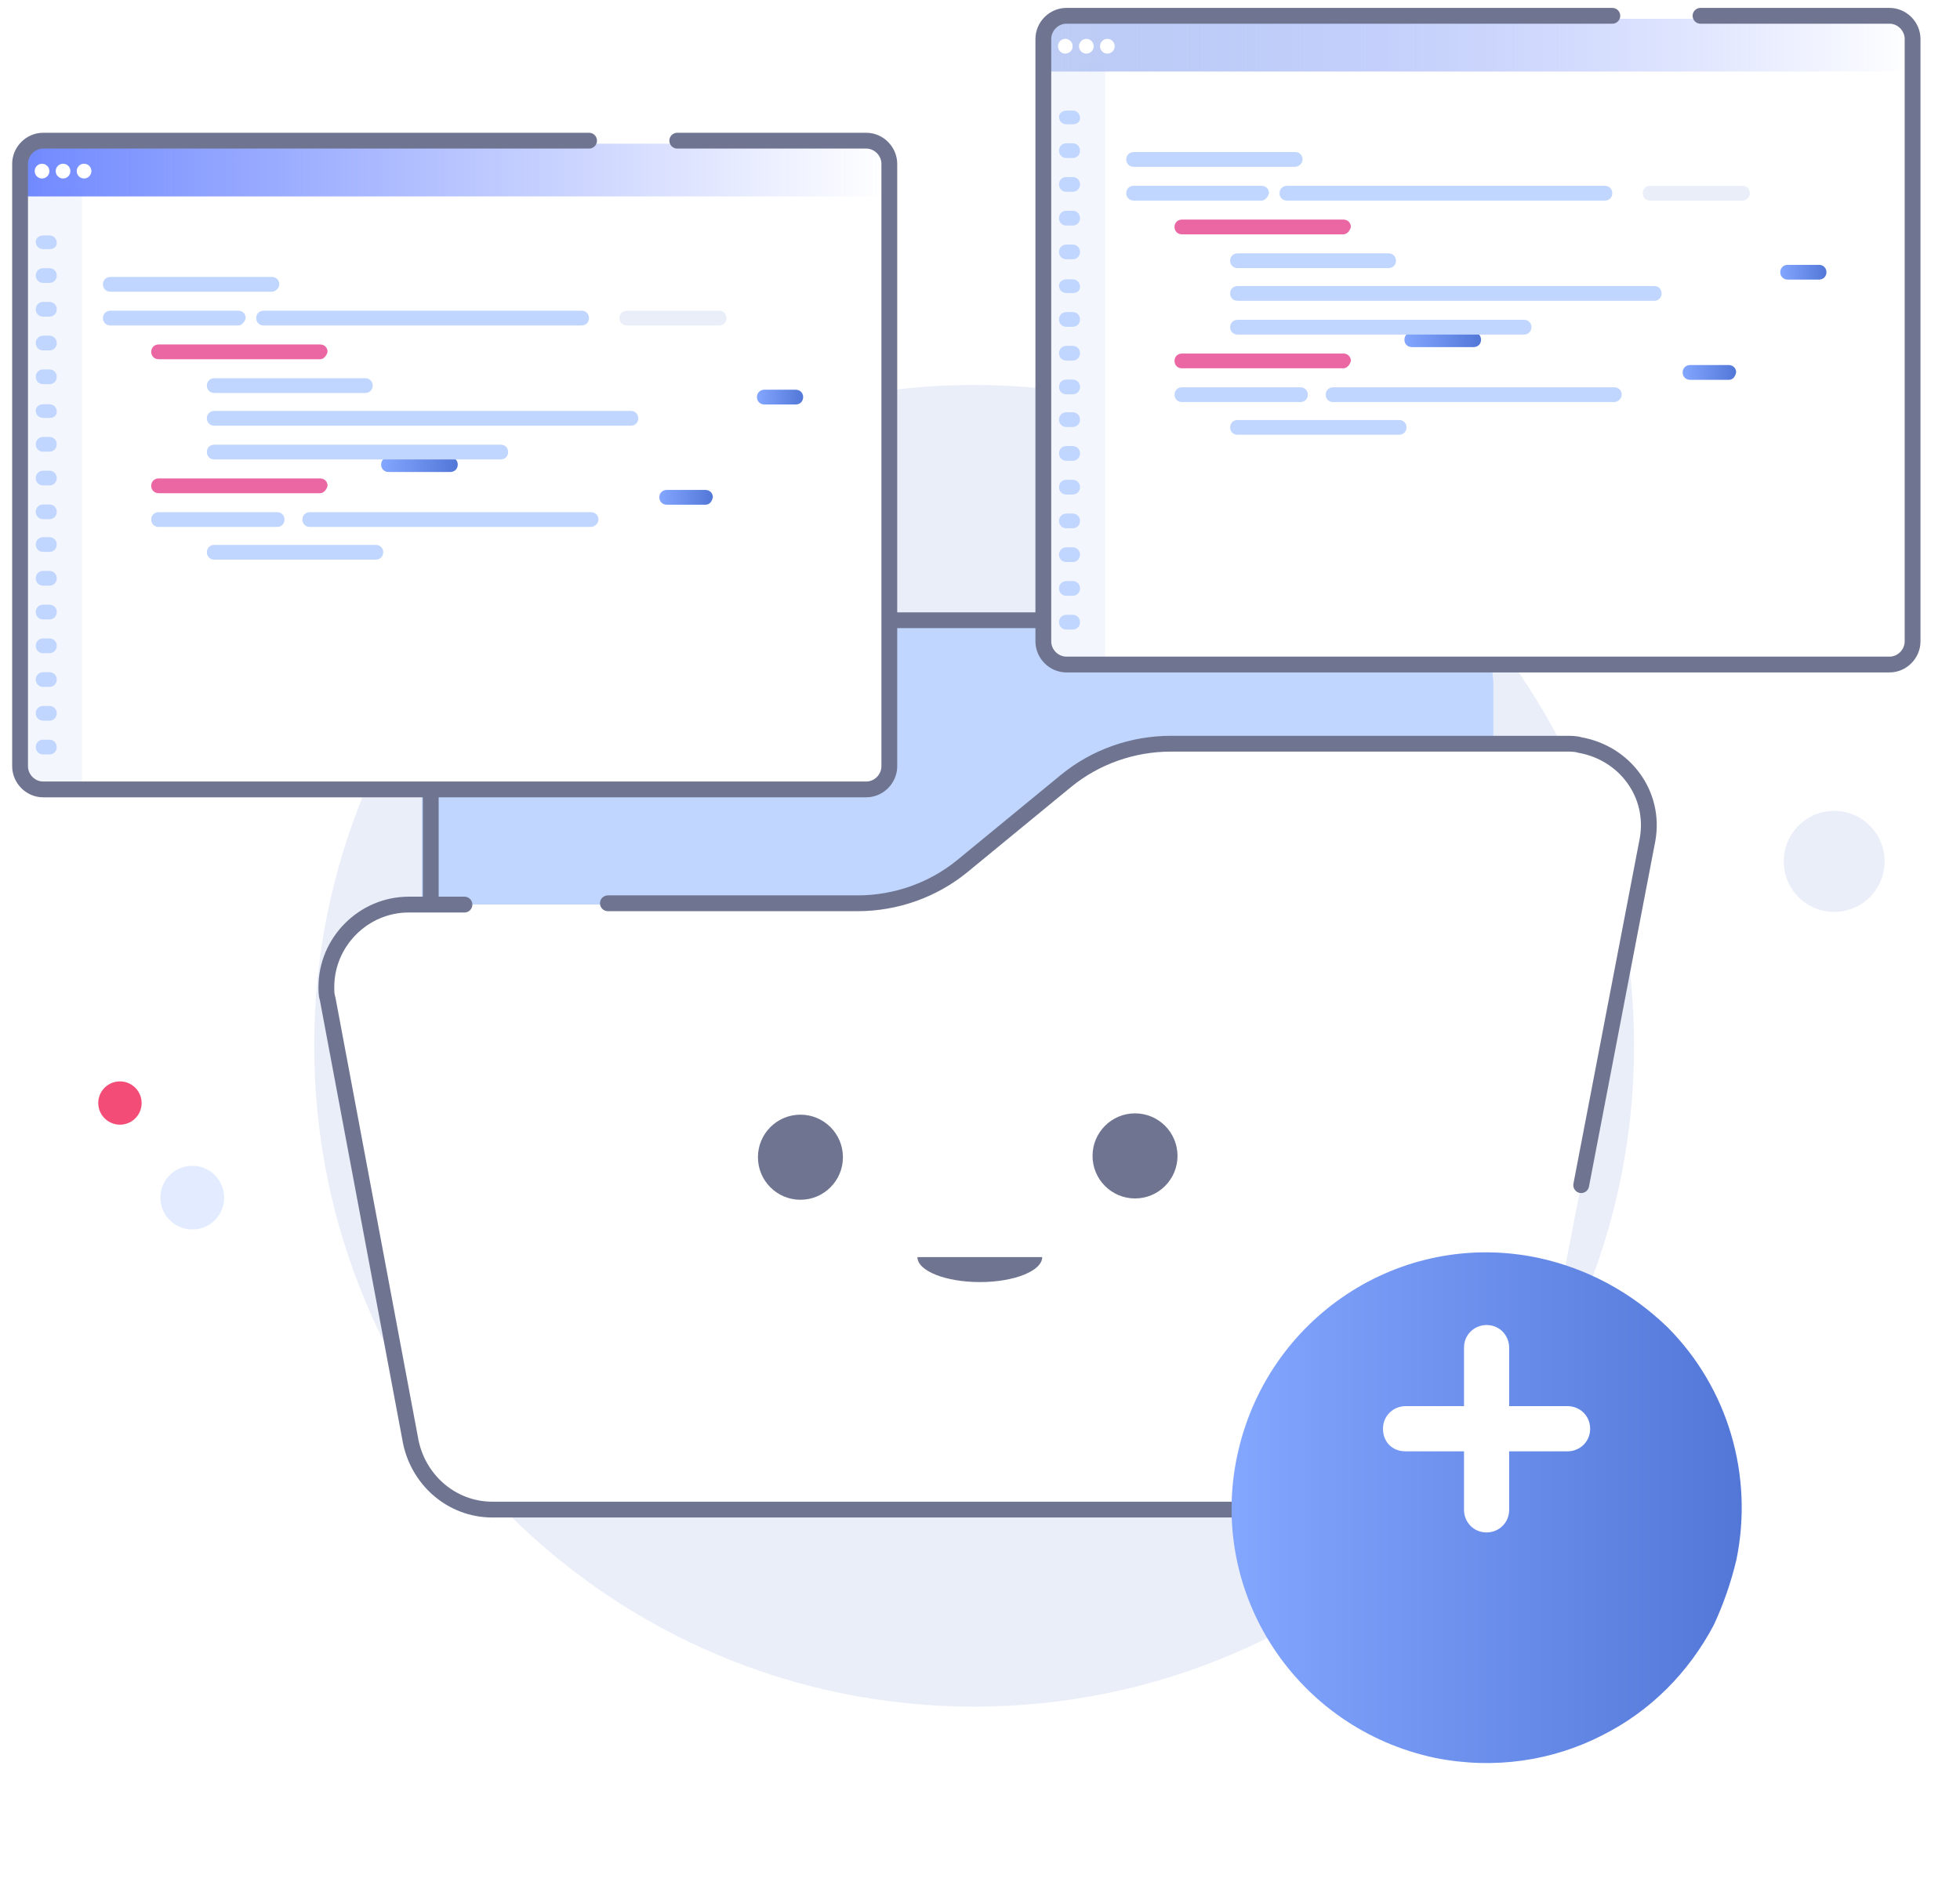 <svg  viewBox="0 0 124 120" fill="none" xmlns="http://www.w3.org/2000/svg">
<path d="M61.629 107.999C84.688 107.999 103.38 89.276 103.38 66.18C103.38 43.083 84.688 24.36 61.629 24.36C38.571 24.36 19.878 43.083 19.878 66.18C19.878 89.276 38.571 107.999 61.629 107.999Z" fill="#EAEEF9"/>
<path d="M30.884 39.085H90.276C92.628 39.085 94.477 40.937 94.477 43.293V80.905C94.477 83.261 92.628 85.112 90.276 85.112H30.884C28.532 85.112 26.684 83.261 26.684 80.905V43.293C26.684 40.937 28.616 39.085 30.884 39.085Z" fill="#C0D6FF"/>
<path d="M94.358 47.294V80.893C94.358 83.239 92.53 85.083 90.205 85.083H31.404C29.079 85.083 27.252 83.239 27.252 80.893V43.44C27.252 41.093 29.079 39.25 31.404 39.25H90.122C91.949 39.25 93.444 40.423 94.025 42.015" stroke="#6F7590" stroke-miterlimit="10" stroke-linecap="round" stroke-linejoin="round"/>
<path d="M118.193 56.871C119.494 55.68 119.585 53.657 118.396 52.353C117.206 51.05 115.187 50.959 113.886 52.15C112.584 53.341 112.493 55.364 113.683 56.667C114.872 57.971 116.891 58.062 118.193 56.871Z" fill="#EAEEF9"/>
<path d="M37.503 28.545C38.606 28.186 39.209 26.999 38.851 25.894C38.492 24.789 37.307 24.184 36.204 24.544C35.101 24.903 34.498 26.09 34.856 27.194C35.215 28.299 36.4 28.904 37.503 28.545Z" fill="#EAEEF9"/>
<path d="M95.665 63.219V81.731C95.665 84.087 93.733 86.107 91.297 86.107H30.225C27.873 86.107 25.856 84.171 25.856 81.731V61.621" stroke="#84A2FF" stroke-width="3" stroke-linecap="round" stroke-linejoin="round"/>
<path d="M99.109 47.146H74.075C71.639 47.146 69.287 47.988 67.439 49.502L60.886 54.887C59.038 56.402 56.686 57.243 54.25 57.243H25.772C22.916 57.243 20.564 59.599 20.564 62.46C20.564 62.713 20.564 62.965 20.648 63.218L25.856 90.985C26.276 93.594 28.46 95.529 31.064 95.529H91.717C94.321 95.529 96.505 93.678 96.925 91.07L104.234 53.12C104.738 50.259 102.806 47.651 99.949 47.146C99.697 47.146 99.361 47.146 99.109 47.146Z" fill="white"/>
<path d="M100.035 74.999L104.235 53.122C104.739 50.261 102.807 47.652 99.951 47.147C99.698 47.063 99.362 47.063 99.11 47.063H74.076C71.64 47.063 69.288 47.905 67.44 49.419L60.888 54.804C59.039 56.319 56.687 57.161 54.251 57.161H38.458" stroke="#6F7590" stroke-miterlimit="10" stroke-linecap="round" stroke-linejoin="round"/>
<path d="M29.384 57.244H25.856C23 57.244 20.648 59.6 20.648 62.461C20.648 62.714 20.647 62.966 20.731 63.218L25.94 90.986C26.36 93.595 28.544 95.53 31.148 95.53H91.801C94.405 95.53 96.589 93.679 97.009 91.07L98.857 81.562" stroke="#6F7590" stroke-miterlimit="10" stroke-linecap="round" stroke-linejoin="round"/>
<g filter="url(#filter0_d_2272:142688)">
<path d="M109.854 93.704C109.518 95.134 109.014 96.565 108.426 97.827C106.829 100.856 104.393 103.296 101.369 104.811C98.261 106.41 94.565 106.999 90.784 106.241C82.048 104.39 76.419 95.891 78.267 87.14C80.115 78.389 88.6 72.752 97.337 74.603C100.445 75.276 103.217 76.791 105.485 78.978C109.35 82.849 110.946 88.403 109.854 93.704Z" fill="url(#paint0_linear_2272:142688)"/>
</g>
<path d="M99.173 88.983H95.477V85.28C95.477 84.523 94.889 83.85 94.049 83.85C93.293 83.85 92.621 84.439 92.621 85.28V88.983H88.924C88.168 88.983 87.496 89.572 87.496 90.413C87.496 91.255 88.084 91.843 88.924 91.843H92.621V95.546C92.621 96.303 93.209 96.976 94.049 96.976C94.805 96.976 95.477 96.388 95.477 95.546V91.843H99.173C99.929 91.843 100.601 91.255 100.601 90.413C100.601 89.572 99.929 88.983 99.173 88.983Z" fill="white"/>
<path d="M14.18 75.685C14.12 74.574 13.171 73.719 12.058 73.777C10.946 73.835 10.092 74.782 10.151 75.894C10.21 77.005 11.16 77.859 12.272 77.801C13.385 77.744 14.239 76.796 14.18 75.685Z" fill="#E2EBFF"/>
<path d="M8.958 69.731C8.918 68.975 8.272 68.394 7.515 68.434C6.759 68.473 6.178 69.117 6.218 69.873C6.258 70.629 6.904 71.209 7.661 71.17C8.417 71.131 8.998 70.487 8.958 69.731Z" fill="#F34D77"/>
<path d="M50.639 75.923C52.124 75.923 53.328 74.718 53.328 73.231C53.328 71.743 52.124 70.538 50.639 70.538C49.155 70.538 47.951 71.743 47.951 73.231C47.951 74.718 49.155 75.923 50.639 75.923Z" fill="#6F7590"/>
<path d="M71.808 75.84C73.293 75.84 74.496 74.635 74.496 73.147C74.496 71.66 73.293 70.455 71.808 70.455C70.324 70.455 69.12 71.66 69.12 73.147C69.12 74.635 70.324 75.84 71.808 75.84Z" fill="#6F7590"/>
<path d="M65.936 79.551C65.936 80.421 64.168 81.132 61.996 81.132C59.809 81.132 58.041 80.421 58.041 79.551H65.936Z" fill="#6F7590"/>
<path d="M55.994 10.562V48.678C55.994 49.479 55.33 50.147 54.532 50.147H2.461C1.664 50.147 1 49.479 1 48.678V10.562C1 9.761 1.664 9.093 2.461 9.093H54.532C55.33 9.026 55.994 9.694 55.994 10.562Z" fill="white"/>
<path d="M5.184 11.896V50.146H2.461C1.664 50.146 1 49.479 1 48.678V11.896H5.184Z" fill="#F4F6FD"/>
<path d="M55.994 10.562V12.431H1V10.562C1 9.761 1.664 9.093 2.461 9.093H54.532C55.33 9.026 55.994 9.694 55.994 10.562Z" fill="url(#paint1_linear_2272:142688)"/>
<path d="M42.847 8.902H54.802C55.599 8.902 56.263 9.57 56.263 10.371V48.487C56.263 49.288 55.599 49.956 54.802 49.956H2.731C1.934 49.956 1.27 49.288 1.27 48.487V10.371C1.27 9.57 1.934 8.902 2.731 8.902H37.268" stroke="#6F7590" stroke-miterlimit="10" stroke-linecap="round" stroke-linejoin="round"/>
<path d="M2.66 11.296C2.917 11.296 3.125 11.086 3.125 10.829C3.125 10.571 2.917 10.362 2.66 10.362C2.403 10.362 2.195 10.571 2.195 10.829C2.195 11.086 2.403 11.296 2.66 11.296Z" fill="white"/>
<path d="M3.989 11.295C4.246 11.295 4.454 11.086 4.454 10.828C4.454 10.57 4.246 10.361 3.989 10.361C3.733 10.361 3.524 10.57 3.524 10.828C3.524 11.086 3.733 11.295 3.989 11.295Z" fill="white"/>
<path d="M5.318 11.295C5.575 11.295 5.783 11.086 5.783 10.828C5.783 10.57 5.575 10.361 5.318 10.361C5.062 10.361 4.854 10.57 4.854 10.828C4.854 11.086 5.062 11.295 5.318 11.295Z" fill="white"/>
<path d="M3.125 15.767H2.727C2.461 15.767 2.262 15.567 2.262 15.3C2.262 15.033 2.527 14.9 2.727 14.9H3.125C3.391 14.9 3.59 15.1 3.59 15.367C3.59 15.633 3.391 15.767 3.125 15.767Z" fill="#C0D6FF"/>
<path d="M3.125 17.903H2.727C2.461 17.903 2.262 17.703 2.262 17.437C2.262 17.17 2.461 16.97 2.727 16.97H3.125C3.391 16.97 3.59 17.17 3.59 17.437C3.59 17.703 3.391 17.903 3.125 17.903Z" fill="#C0D6FF"/>
<path d="M3.125 20.039H2.727C2.461 20.039 2.262 19.839 2.262 19.572C2.262 19.305 2.461 19.105 2.727 19.105H3.125C3.391 19.105 3.59 19.305 3.59 19.572C3.59 19.839 3.391 20.039 3.125 20.039Z" fill="#C0D6FF"/>
<path d="M3.125 22.176H2.727C2.461 22.176 2.262 21.976 2.262 21.709C2.262 21.442 2.461 21.242 2.727 21.242H3.125C3.391 21.242 3.59 21.442 3.59 21.709C3.59 21.976 3.391 22.176 3.125 22.176Z" fill="#C0D6FF"/>
<path d="M3.125 24.312H2.727C2.461 24.312 2.262 24.112 2.262 23.845C2.262 23.578 2.461 23.378 2.727 23.378H3.125C3.391 23.378 3.59 23.578 3.59 23.845C3.59 24.112 3.391 24.312 3.125 24.312Z" fill="#C0D6FF"/>
<path d="M3.125 26.448H2.727C2.461 26.448 2.262 26.247 2.262 25.981C2.262 25.714 2.527 25.581 2.727 25.581H3.125C3.391 25.581 3.59 25.781 3.59 26.047C3.59 26.314 3.391 26.448 3.125 26.448Z" fill="#C0D6FF"/>
<path d="M3.125 28.584H2.727C2.461 28.584 2.262 28.384 2.262 28.117C2.262 27.85 2.461 27.65 2.727 27.65H3.125C3.391 27.65 3.59 27.85 3.59 28.117C3.59 28.384 3.391 28.584 3.125 28.584Z" fill="#C0D6FF"/>
<path d="M3.125 30.72H2.727C2.461 30.72 2.262 30.52 2.262 30.253C2.262 29.986 2.461 29.786 2.727 29.786H3.125C3.391 29.786 3.59 29.986 3.59 30.253C3.59 30.52 3.391 30.72 3.125 30.72Z" fill="#C0D6FF"/>
<path d="M3.125 32.856H2.727C2.461 32.856 2.262 32.656 2.262 32.389C2.262 32.122 2.461 31.922 2.727 31.922H3.125C3.391 31.922 3.59 32.122 3.59 32.389C3.59 32.656 3.391 32.856 3.125 32.856Z" fill="#C0D6FF"/>
<path d="M3.125 34.925H2.727C2.461 34.925 2.262 34.725 2.262 34.459C2.262 34.192 2.461 33.992 2.727 33.992H3.125C3.391 33.992 3.59 34.192 3.59 34.459C3.59 34.725 3.391 34.925 3.125 34.925Z" fill="#C0D6FF"/>
<path d="M3.125 37.062H2.727C2.461 37.062 2.262 36.861 2.262 36.595C2.262 36.328 2.461 36.128 2.727 36.128H3.125C3.391 36.128 3.59 36.328 3.59 36.595C3.59 36.861 3.391 37.062 3.125 37.062Z" fill="#C0D6FF"/>
<path d="M3.125 39.198H2.727C2.461 39.198 2.262 38.998 2.262 38.731C2.262 38.464 2.461 38.264 2.727 38.264H3.125C3.391 38.264 3.59 38.464 3.59 38.731C3.59 38.998 3.391 39.198 3.125 39.198Z" fill="#C0D6FF"/>
<path d="M3.125 41.334H2.727C2.461 41.334 2.262 41.133 2.262 40.867C2.262 40.6 2.461 40.4 2.727 40.4H3.125C3.391 40.4 3.59 40.6 3.59 40.867C3.59 41.133 3.391 41.334 3.125 41.334Z" fill="#C0D6FF"/>
<path d="M3.125 43.47H2.727C2.461 43.47 2.262 43.27 2.262 43.004C2.262 42.737 2.461 42.537 2.727 42.537H3.125C3.391 42.537 3.59 42.737 3.59 43.004C3.59 43.27 3.391 43.47 3.125 43.47Z" fill="#C0D6FF"/>
<path d="M3.125 45.606H2.727C2.461 45.606 2.262 45.407 2.262 45.14C2.262 44.873 2.461 44.673 2.727 44.673H3.125C3.391 44.673 3.59 44.873 3.59 45.14C3.59 45.407 3.391 45.606 3.125 45.606Z" fill="#C0D6FF"/>
<path d="M3.125 47.743H2.727C2.461 47.743 2.262 47.543 2.262 47.276C2.262 47.009 2.461 46.809 2.727 46.809H3.125C3.391 46.809 3.59 47.009 3.59 47.276C3.59 47.543 3.391 47.743 3.125 47.743Z" fill="#C0D6FF"/>
<path d="M17.205 18.46H6.977C6.711 18.46 6.512 18.259 6.512 17.993C6.512 17.726 6.711 17.526 6.977 17.526H17.205C17.471 17.526 17.67 17.726 17.67 17.993C17.67 18.259 17.404 18.46 17.205 18.46Z" fill="#C0D6FF"/>
<path d="M15.08 20.596H6.977C6.711 20.596 6.512 20.396 6.512 20.129C6.512 19.862 6.711 19.662 6.977 19.662H15.08C15.345 19.662 15.544 19.862 15.544 20.129C15.478 20.396 15.279 20.596 15.08 20.596Z" fill="#C0D6FF"/>
<path d="M36.798 20.596H16.674C16.408 20.596 16.209 20.396 16.209 20.129C16.209 19.862 16.408 19.662 16.674 19.662H36.798C37.064 19.662 37.263 19.862 37.263 20.129C37.263 20.396 37.064 20.596 36.798 20.596Z" fill="#C0D6FF"/>
<path d="M45.499 20.596H39.654C39.389 20.596 39.19 20.396 39.19 20.129C39.19 19.862 39.389 19.662 39.654 19.662H45.499C45.765 19.662 45.964 19.862 45.964 20.129C45.964 20.396 45.765 20.596 45.499 20.596Z" fill="#EAEEF9"/>
<g filter="url(#filter1_d_2272:142688)">
<path d="M50.346 20.596H48.354C48.088 20.596 47.889 20.396 47.889 20.129C47.889 19.862 48.088 19.662 48.354 19.662H50.346C50.612 19.662 50.811 19.862 50.811 20.129C50.811 20.396 50.612 20.596 50.346 20.596Z" fill="url(#paint2_linear_2272:142688)"/>
</g>
<path d="M20.26 22.732H10.031C9.766 22.732 9.566 22.532 9.566 22.265C9.566 21.998 9.766 21.798 10.031 21.798H20.26C20.525 21.798 20.724 21.998 20.724 22.265C20.658 22.532 20.459 22.732 20.26 22.732Z" fill="#EA67A4"/>
<path d="M20.26 31.21H10.031C9.766 31.21 9.566 31.009 9.566 30.743C9.566 30.476 9.766 30.276 10.031 30.276H20.26C20.525 30.276 20.724 30.476 20.724 30.743C20.658 31.009 20.459 31.21 20.26 31.21Z" fill="#EA67A4"/>
<path d="M17.537 33.346H10.031C9.766 33.346 9.566 33.146 9.566 32.879C9.566 32.612 9.766 32.412 10.031 32.412H17.537C17.802 32.412 18.001 32.612 18.001 32.879C18.001 33.146 17.802 33.346 17.537 33.346Z" fill="#C0D6FF"/>
<path d="M37.396 33.346H19.596C19.33 33.346 19.131 33.146 19.131 32.879C19.131 32.612 19.33 32.412 19.596 32.412H37.396C37.661 32.412 37.861 32.612 37.861 32.879C37.861 33.146 37.595 33.346 37.396 33.346Z" fill="#C0D6FF"/>
<path d="M23.115 24.868H13.551C13.285 24.868 13.086 24.668 13.086 24.401C13.086 24.135 13.285 23.935 13.551 23.935H23.115C23.381 23.935 23.58 24.135 23.58 24.401C23.58 24.668 23.381 24.868 23.115 24.868Z" fill="#C0D6FF"/>
<g filter="url(#filter2_d_2272:142688)">
<path d="M28.495 24.868H24.576C24.311 24.868 24.111 24.668 24.111 24.401C24.111 24.135 24.311 23.935 24.576 23.935H28.495C28.761 23.935 28.96 24.135 28.96 24.401C28.96 24.668 28.761 24.868 28.495 24.868Z" fill="url(#paint3_linear_2272:142688)"/>
</g>
<path d="M39.919 26.938H13.551C13.285 26.938 13.086 26.738 13.086 26.471C13.086 26.204 13.285 26.004 13.551 26.004H39.919C40.184 26.004 40.383 26.204 40.383 26.471C40.383 26.738 40.184 26.938 39.919 26.938Z" fill="#C0D6FF"/>
<g filter="url(#filter3_d_2272:142688)">
<path d="M44.635 26.938H42.178C41.912 26.938 41.713 26.738 41.713 26.471C41.713 26.204 41.912 26.004 42.178 26.004H44.635C44.901 26.004 45.1 26.204 45.1 26.471C45.034 26.738 44.901 26.938 44.635 26.938Z" fill="url(#paint4_linear_2272:142688)"/>
</g>
<path d="M31.683 29.074H13.551C13.285 29.074 13.086 28.874 13.086 28.607C13.086 28.34 13.285 28.14 13.551 28.14H31.683C31.948 28.14 32.148 28.34 32.148 28.607C32.148 28.874 31.948 29.074 31.683 29.074Z" fill="#C0D6FF"/>
<path d="M23.779 35.415H13.551C13.285 35.415 13.086 35.215 13.086 34.948C13.086 34.681 13.285 34.481 13.551 34.481H23.779C24.045 34.481 24.244 34.681 24.244 34.948C24.244 35.215 24.045 35.415 23.779 35.415Z" fill="#C0D6FF"/>
<path d="M120.731 2.659V40.776C120.731 41.577 120.067 42.244 119.27 42.244H67.198C66.401 42.244 65.737 41.577 65.737 40.776V2.659C65.737 1.858 66.401 1.191 67.198 1.191H119.27C120.067 1.124 120.731 1.791 120.731 2.659Z" fill="white"/>
<path d="M69.922 3.994V42.244H67.198C66.401 42.244 65.737 41.577 65.737 40.775V3.994H69.922Z" fill="#F4F6FD"/>
<path d="M120.731 2.659V4.528H65.737V2.659C65.737 1.858 66.401 1.191 67.198 1.191H119.27C120.067 1.124 120.731 1.791 120.731 2.659Z" fill="url(#paint5_linear_2272:142688)"/>
<path d="M107.584 1H119.539C120.336 1 121 1.668 121 2.469V40.585C121 41.386 120.336 42.053 119.539 42.053H67.468C66.671 42.053 66.007 41.386 66.007 40.585V2.469C66.007 1.668 66.671 1 67.468 1H102.005" stroke="#6F7590" stroke-miterlimit="10" stroke-linecap="round" stroke-linejoin="round"/>
<path d="M67.397 3.393C67.654 3.393 67.862 3.184 67.862 2.926C67.862 2.668 67.654 2.459 67.397 2.459C67.141 2.459 66.933 2.668 66.933 2.926C66.933 3.184 67.141 3.393 67.397 3.393Z" fill="white"/>
<path d="M68.728 3.393C68.984 3.393 69.192 3.184 69.192 2.926C69.192 2.668 68.984 2.459 68.728 2.459C68.471 2.459 68.263 2.668 68.263 2.926C68.263 3.184 68.471 3.393 68.728 3.393Z" fill="white"/>
<path d="M70.057 3.393C70.314 3.393 70.522 3.184 70.522 2.926C70.522 2.668 70.314 2.459 70.057 2.459C69.8 2.459 69.592 2.668 69.592 2.926C69.592 3.184 69.8 3.393 70.057 3.393Z" fill="white"/>
<path d="M67.862 7.865H67.464C67.198 7.865 66.999 7.664 66.999 7.398C66.999 7.131 67.265 6.998 67.464 6.998H67.862C68.128 6.998 68.327 7.198 68.327 7.464C68.327 7.731 68.128 7.865 67.862 7.865Z" fill="#C0D6FF"/>
<path d="M67.862 10.001H67.464C67.198 10.001 66.999 9.801 66.999 9.534C66.999 9.267 67.198 9.067 67.464 9.067H67.862C68.128 9.067 68.327 9.267 68.327 9.534C68.327 9.801 68.128 10.001 67.862 10.001Z" fill="#C0D6FF"/>
<path d="M67.862 12.137H67.464C67.198 12.137 66.999 11.937 66.999 11.67C66.999 11.403 67.198 11.203 67.464 11.203H67.862C68.128 11.203 68.327 11.403 68.327 11.67C68.327 11.937 68.128 12.137 67.862 12.137Z" fill="#C0D6FF"/>
<path d="M67.862 14.273H67.464C67.198 14.273 66.999 14.073 66.999 13.806C66.999 13.539 67.198 13.339 67.464 13.339H67.862C68.128 13.339 68.327 13.539 68.327 13.806C68.327 14.073 68.128 14.273 67.862 14.273Z" fill="#C0D6FF"/>
<path d="M67.862 16.409H67.464C67.198 16.409 66.999 16.209 66.999 15.942C66.999 15.676 67.198 15.476 67.464 15.476H67.862C68.128 15.476 68.327 15.676 68.327 15.942C68.327 16.209 68.128 16.409 67.862 16.409Z" fill="#C0D6FF"/>
<path d="M67.862 18.545H67.464C67.198 18.545 66.999 18.345 66.999 18.078C66.999 17.812 67.265 17.678 67.464 17.678H67.862C68.128 17.678 68.327 17.878 68.327 18.145C68.327 18.412 68.128 18.545 67.862 18.545Z" fill="#C0D6FF"/>
<path d="M67.862 20.681H67.464C67.198 20.681 66.999 20.481 66.999 20.214C66.999 19.948 67.198 19.748 67.464 19.748H67.862C68.128 19.748 68.327 19.948 68.327 20.214C68.327 20.481 68.128 20.681 67.862 20.681Z" fill="#C0D6FF"/>
<path d="M67.862 22.818H67.464C67.198 22.818 66.999 22.618 66.999 22.351C66.999 22.084 67.198 21.884 67.464 21.884H67.862C68.128 21.884 68.327 22.084 68.327 22.351C68.327 22.618 68.128 22.818 67.862 22.818Z" fill="#C0D6FF"/>
<path d="M67.862 24.954H67.464C67.198 24.954 66.999 24.754 66.999 24.487C66.999 24.22 67.198 24.02 67.464 24.02H67.862C68.128 24.02 68.327 24.22 68.327 24.487C68.327 24.754 68.128 24.954 67.862 24.954Z" fill="#C0D6FF"/>
<path d="M67.862 27.023H67.464C67.198 27.023 66.999 26.823 66.999 26.556C66.999 26.289 67.198 26.089 67.464 26.089H67.862C68.128 26.089 68.327 26.289 68.327 26.556C68.327 26.823 68.128 27.023 67.862 27.023Z" fill="#C0D6FF"/>
<path d="M67.862 29.159H67.464C67.198 29.159 66.999 28.959 66.999 28.692C66.999 28.426 67.198 28.226 67.464 28.226H67.862C68.128 28.226 68.327 28.426 68.327 28.692C68.327 28.959 68.128 29.159 67.862 29.159Z" fill="#C0D6FF"/>
<path d="M67.862 31.296H67.464C67.198 31.296 66.999 31.095 66.999 30.829C66.999 30.562 67.198 30.362 67.464 30.362H67.862C68.128 30.362 68.327 30.562 68.327 30.829C68.327 31.095 68.128 31.296 67.862 31.296Z" fill="#C0D6FF"/>
<path d="M67.862 33.431H67.464C67.198 33.431 66.999 33.231 66.999 32.964C66.999 32.698 67.198 32.498 67.464 32.498H67.862C68.128 32.498 68.327 32.698 68.327 32.964C68.327 33.231 68.128 33.431 67.862 33.431Z" fill="#C0D6FF"/>
<path d="M67.862 35.568H67.464C67.198 35.568 66.999 35.367 66.999 35.101C66.999 34.834 67.198 34.634 67.464 34.634H67.862C68.128 34.634 68.327 34.834 68.327 35.101C68.327 35.367 68.128 35.568 67.862 35.568Z" fill="#C0D6FF"/>
<path d="M67.862 37.704H67.464C67.198 37.704 66.999 37.504 66.999 37.237C66.999 36.97 67.198 36.77 67.464 36.77H67.862C68.128 36.77 68.327 36.97 68.327 37.237C68.327 37.504 68.128 37.704 67.862 37.704Z" fill="#C0D6FF"/>
<path d="M67.862 39.84H67.464C67.198 39.84 66.999 39.64 66.999 39.373C66.999 39.106 67.198 38.906 67.464 38.906H67.862C68.128 38.906 68.327 39.106 68.327 39.373C68.327 39.64 68.128 39.84 67.862 39.84Z" fill="#C0D6FF"/>
<path d="M81.944 10.557H71.716C71.45 10.557 71.251 10.357 71.251 10.09C71.251 9.824 71.45 9.624 71.716 9.624H81.944C82.21 9.624 82.409 9.824 82.409 10.09C82.409 10.357 82.143 10.557 81.944 10.557Z" fill="#C0D6FF"/>
<path d="M79.819 12.693H71.716C71.45 12.693 71.251 12.493 71.251 12.227C71.251 11.96 71.45 11.76 71.716 11.76H79.819C80.085 11.76 80.284 11.96 80.284 12.227C80.217 12.493 80.018 12.693 79.819 12.693Z" fill="#C0D6FF"/>
<path d="M101.538 12.693H81.413C81.147 12.693 80.948 12.493 80.948 12.227C80.948 11.96 81.147 11.76 81.413 11.76H101.538C101.803 11.76 102.003 11.96 102.003 12.227C102.003 12.493 101.803 12.693 101.538 12.693Z" fill="#C0D6FF"/>
<path d="M110.238 12.693H104.394C104.128 12.693 103.929 12.493 103.929 12.227C103.929 11.96 104.128 11.76 104.394 11.76H110.238C110.504 11.76 110.703 11.96 110.703 12.227C110.703 12.493 110.504 12.693 110.238 12.693Z" fill="#EAEEF9"/>
<g filter="url(#filter4_d_2272:142688)">
<path d="M115.085 12.693H113.093C112.827 12.693 112.628 12.493 112.628 12.227C112.628 11.96 112.827 11.76 113.093 11.76H115.085C115.351 11.76 115.55 11.96 115.55 12.227C115.55 12.493 115.351 12.693 115.085 12.693Z" fill="url(#paint6_linear_2272:142688)"/>
</g>
<path d="M84.999 14.829H74.771C74.505 14.829 74.306 14.629 74.306 14.362C74.306 14.096 74.505 13.896 74.771 13.896H84.999C85.264 13.896 85.464 14.096 85.464 14.362C85.397 14.629 85.198 14.829 84.999 14.829Z" fill="#EA67A4"/>
<path d="M84.999 23.307H74.771C74.505 23.307 74.306 23.107 74.306 22.84C74.306 22.574 74.505 22.373 74.771 22.373H84.999C85.264 22.373 85.464 22.574 85.464 22.84C85.397 23.107 85.198 23.307 84.999 23.307Z" fill="#EA67A4"/>
<path d="M82.276 25.443H74.771C74.505 25.443 74.306 25.243 74.306 24.977C74.306 24.71 74.505 24.51 74.771 24.51H82.276C82.541 24.51 82.741 24.71 82.741 24.977C82.741 25.243 82.541 25.443 82.276 25.443Z" fill="#C0D6FF"/>
<path d="M102.135 25.443H84.335C84.069 25.443 83.87 25.243 83.87 24.977C83.87 24.71 84.069 24.51 84.335 24.51H102.135C102.401 24.51 102.6 24.71 102.6 24.977C102.6 25.243 102.334 25.443 102.135 25.443Z" fill="#C0D6FF"/>
<path d="M87.854 16.965H78.29C78.024 16.965 77.825 16.765 77.825 16.499C77.825 16.232 78.024 16.032 78.29 16.032H87.854C88.12 16.032 88.319 16.232 88.319 16.499C88.319 16.765 88.12 16.965 87.854 16.965Z" fill="#C0D6FF"/>
<g filter="url(#filter5_d_2272:142688)">
<path d="M93.234 16.965H89.316C89.05 16.965 88.851 16.765 88.851 16.499C88.851 16.232 89.05 16.032 89.316 16.032H93.234C93.5 16.032 93.699 16.232 93.699 16.499C93.699 16.765 93.5 16.965 93.234 16.965Z" fill="url(#paint7_linear_2272:142688)"/>
</g>
<path d="M104.658 19.035H78.29C78.024 19.035 77.825 18.835 77.825 18.568C77.825 18.301 78.024 18.101 78.29 18.101H104.658C104.924 18.101 105.123 18.301 105.123 18.568C105.123 18.835 104.924 19.035 104.658 19.035Z" fill="#C0D6FF"/>
<g filter="url(#filter6_d_2272:142688)">
<path d="M109.375 19.035H106.917C106.651 19.035 106.452 18.835 106.452 18.568C106.452 18.301 106.651 18.101 106.917 18.101H109.375C109.64 18.101 109.839 18.301 109.839 18.568C109.773 18.835 109.64 19.035 109.375 19.035Z" fill="url(#paint8_linear_2272:142688)"/>
</g>
<path d="M96.422 21.172H78.29C78.024 21.172 77.825 20.971 77.825 20.705C77.825 20.438 78.024 20.238 78.29 20.238H96.422C96.688 20.238 96.887 20.438 96.887 20.705C96.887 20.971 96.688 21.172 96.422 21.172Z" fill="#C0D6FF"/>
<path d="M88.518 27.513H78.29C78.024 27.513 77.825 27.313 77.825 27.046C77.825 26.779 78.024 26.579 78.29 26.579H88.518C88.784 26.579 88.983 26.779 88.983 27.046C88.983 27.313 88.784 27.513 88.518 27.513Z" fill="#C0D6FF"/>
<defs>
<filter id="filter0_d_2272:142688" x="69.916" y="71.251" width="48.274" height="48.318" filterUnits="userSpaceOnUse" color-interpolation-filters="sRGB">
<feFlood flood-opacity="0" result="BackgroundImageFix"/>
<feColorMatrix in="SourceAlpha" type="matrix" values="0 0 0 0 0 0 0 0 0 0 0 0 0 0 0 0 0 0 127 0" result="hardAlpha"/>
<feOffset dy="5"/>
<feGaussianBlur stdDeviation="4"/>
<feColorMatrix type="matrix" values="0 0 0 0 0.113 0 0 0 0 0.296 0 0 0 0 1 0 0 0 0.22 0"/>
<feBlend mode="normal" in2="BackgroundImageFix" result="effect1_dropShadow_2272:142688"/>
<feBlend mode="normal" in="SourceGraphic" in2="effect1_dropShadow_2272:142688" result="shape"/>
</filter>
<filter id="filter1_d_2272:142688" x="39.889" y="16.662" width="18.923" height="16.934" filterUnits="userSpaceOnUse" color-interpolation-filters="sRGB">
<feFlood flood-opacity="0" result="BackgroundImageFix"/>
<feColorMatrix in="SourceAlpha" type="matrix" values="0 0 0 0 0 0 0 0 0 0 0 0 0 0 0 0 0 0 127 0" result="hardAlpha"/>
<feOffset dy="5"/>
<feGaussianBlur stdDeviation="4"/>
<feColorMatrix type="matrix" values="0 0 0 0 0.113 0 0 0 0 0.296 0 0 0 0 1 0 0 0 0.22 0"/>
<feBlend mode="normal" in2="BackgroundImageFix" result="effect1_dropShadow_2272:142688"/>
<feBlend mode="normal" in="SourceGraphic" in2="effect1_dropShadow_2272:142688" result="shape"/>
</filter>
<filter id="filter2_d_2272:142688" x="16.111" y="20.935" width="20.849" height="16.934" filterUnits="userSpaceOnUse" color-interpolation-filters="sRGB">
<feFlood flood-opacity="0" result="BackgroundImageFix"/>
<feColorMatrix in="SourceAlpha" type="matrix" values="0 0 0 0 0 0 0 0 0 0 0 0 0 0 0 0 0 0 127 0" result="hardAlpha"/>
<feOffset dy="5"/>
<feGaussianBlur stdDeviation="4"/>
<feColorMatrix type="matrix" values="0 0 0 0 0.113 0 0 0 0 0.296 0 0 0 0 1 0 0 0 0.22 0"/>
<feBlend mode="normal" in2="BackgroundImageFix" result="effect1_dropShadow_2272:142688"/>
<feBlend mode="normal" in="SourceGraphic" in2="effect1_dropShadow_2272:142688" result="shape"/>
</filter>
<filter id="filter3_d_2272:142688" x="33.713" y="23.004" width="19.388" height="16.934" filterUnits="userSpaceOnUse" color-interpolation-filters="sRGB">
<feFlood flood-opacity="0" result="BackgroundImageFix"/>
<feColorMatrix in="SourceAlpha" type="matrix" values="0 0 0 0 0 0 0 0 0 0 0 0 0 0 0 0 0 0 127 0" result="hardAlpha"/>
<feOffset dy="5"/>
<feGaussianBlur stdDeviation="4"/>
<feColorMatrix type="matrix" values="0 0 0 0 0.113 0 0 0 0 0.296 0 0 0 0 1 0 0 0 0.22 0"/>
<feBlend mode="normal" in2="BackgroundImageFix" result="effect1_dropShadow_2272:142688"/>
<feBlend mode="normal" in="SourceGraphic" in2="effect1_dropShadow_2272:142688" result="shape"/>
</filter>
<filter id="filter4_d_2272:142688" x="104.628" y="8.76" width="18.923" height="16.934" filterUnits="userSpaceOnUse" color-interpolation-filters="sRGB">
<feFlood flood-opacity="0" result="BackgroundImageFix"/>
<feColorMatrix in="SourceAlpha" type="matrix" values="0 0 0 0 0 0 0 0 0 0 0 0 0 0 0 0 0 0 127 0" result="hardAlpha"/>
<feOffset dy="5"/>
<feGaussianBlur stdDeviation="4"/>
<feColorMatrix type="matrix" values="0 0 0 0 0.113 0 0 0 0 0.296 0 0 0 0 1 0 0 0 0.22 0"/>
<feBlend mode="normal" in2="BackgroundImageFix" result="effect1_dropShadow_2272:142688"/>
<feBlend mode="normal" in="SourceGraphic" in2="effect1_dropShadow_2272:142688" result="shape"/>
</filter>
<filter id="filter5_d_2272:142688" x="80.851" y="13.032" width="20.849" height="16.934" filterUnits="userSpaceOnUse" color-interpolation-filters="sRGB">
<feFlood flood-opacity="0" result="BackgroundImageFix"/>
<feColorMatrix in="SourceAlpha" type="matrix" values="0 0 0 0 0 0 0 0 0 0 0 0 0 0 0 0 0 0 127 0" result="hardAlpha"/>
<feOffset dy="5"/>
<feGaussianBlur stdDeviation="4"/>
<feColorMatrix type="matrix" values="0 0 0 0 0.113 0 0 0 0 0.296 0 0 0 0 1 0 0 0 0.22 0"/>
<feBlend mode="normal" in2="BackgroundImageFix" result="effect1_dropShadow_2272:142688"/>
<feBlend mode="normal" in="SourceGraphic" in2="effect1_dropShadow_2272:142688" result="shape"/>
</filter>
<filter id="filter6_d_2272:142688" x="98.452" y="15.101" width="19.388" height="16.934" filterUnits="userSpaceOnUse" color-interpolation-filters="sRGB">
<feFlood flood-opacity="0" result="BackgroundImageFix"/>
<feColorMatrix in="SourceAlpha" type="matrix" values="0 0 0 0 0 0 0 0 0 0 0 0 0 0 0 0 0 0 127 0" result="hardAlpha"/>
<feOffset dy="5"/>
<feGaussianBlur stdDeviation="4"/>
<feColorMatrix type="matrix" values="0 0 0 0 0.113 0 0 0 0 0.296 0 0 0 0 1 0 0 0 0.22 0"/>
<feBlend mode="normal" in2="BackgroundImageFix" result="effect1_dropShadow_2272:142688"/>
<feBlend mode="normal" in="SourceGraphic" in2="effect1_dropShadow_2272:142688" result="shape"/>
</filter>
<linearGradient id="paint0_linear_2272:142688" x1="77.925" y1="90.425" x2="110.206" y2="90.425" gradientUnits="userSpaceOnUse">
<stop stop-color="#83A6FF"/>
<stop offset="1" stop-color="#5277D7"/>
</linearGradient>
<linearGradient id="paint1_linear_2272:142688" x1="0.995" y1="10.777" x2="55.978" y2="10.777" gradientUnits="userSpaceOnUse">
<stop stop-color="#6F88FF"/>
<stop offset="1" stop-color="#6E88FF" stop-opacity="0"/>
</linearGradient>
<linearGradient id="paint2_linear_2272:142688" x1="47.889" y1="20.129" x2="50.812" y2="20.129" gradientUnits="userSpaceOnUse">
<stop stop-color="#83A6FF"/>
<stop offset="1" stop-color="#5277D7"/>
</linearGradient>
<linearGradient id="paint3_linear_2272:142688" x1="24.113" y1="24.402" x2="28.962" y2="24.402" gradientUnits="userSpaceOnUse">
<stop stop-color="#83A6FF"/>
<stop offset="1" stop-color="#5277D7"/>
</linearGradient>
<linearGradient id="paint4_linear_2272:142688" x1="41.714" y1="26.471" x2="45.102" y2="26.471" gradientUnits="userSpaceOnUse">
<stop stop-color="#83A6FF"/>
<stop offset="1" stop-color="#5277D7"/>
</linearGradient>
<linearGradient id="paint5_linear_2272:142688" x1="65.732" y1="2.875" x2="120.716" y2="2.875" gradientUnits="userSpaceOnUse">
<stop stop-color="#BDCDF4"/>
<stop offset="1" stop-color="#6E88FF" stop-opacity="0"/>
</linearGradient>
<linearGradient id="paint6_linear_2272:142688" x1="112.629" y1="12.227" x2="115.552" y2="12.227" gradientUnits="userSpaceOnUse">
<stop stop-color="#83A6FF"/>
<stop offset="1" stop-color="#5277D7"/>
</linearGradient>
<linearGradient id="paint7_linear_2272:142688" x1="88.852" y1="16.499" x2="93.701" y2="16.499" gradientUnits="userSpaceOnUse">
<stop stop-color="#83A6FF"/>
<stop offset="1" stop-color="#5277D7"/>
</linearGradient>
<linearGradient id="paint8_linear_2272:142688" x1="106.453" y1="18.568" x2="109.841" y2="18.568" gradientUnits="userSpaceOnUse">
<stop stop-color="#83A6FF"/>
<stop offset="1" stop-color="#5277D7"/>
</linearGradient>
</defs>
</svg>
